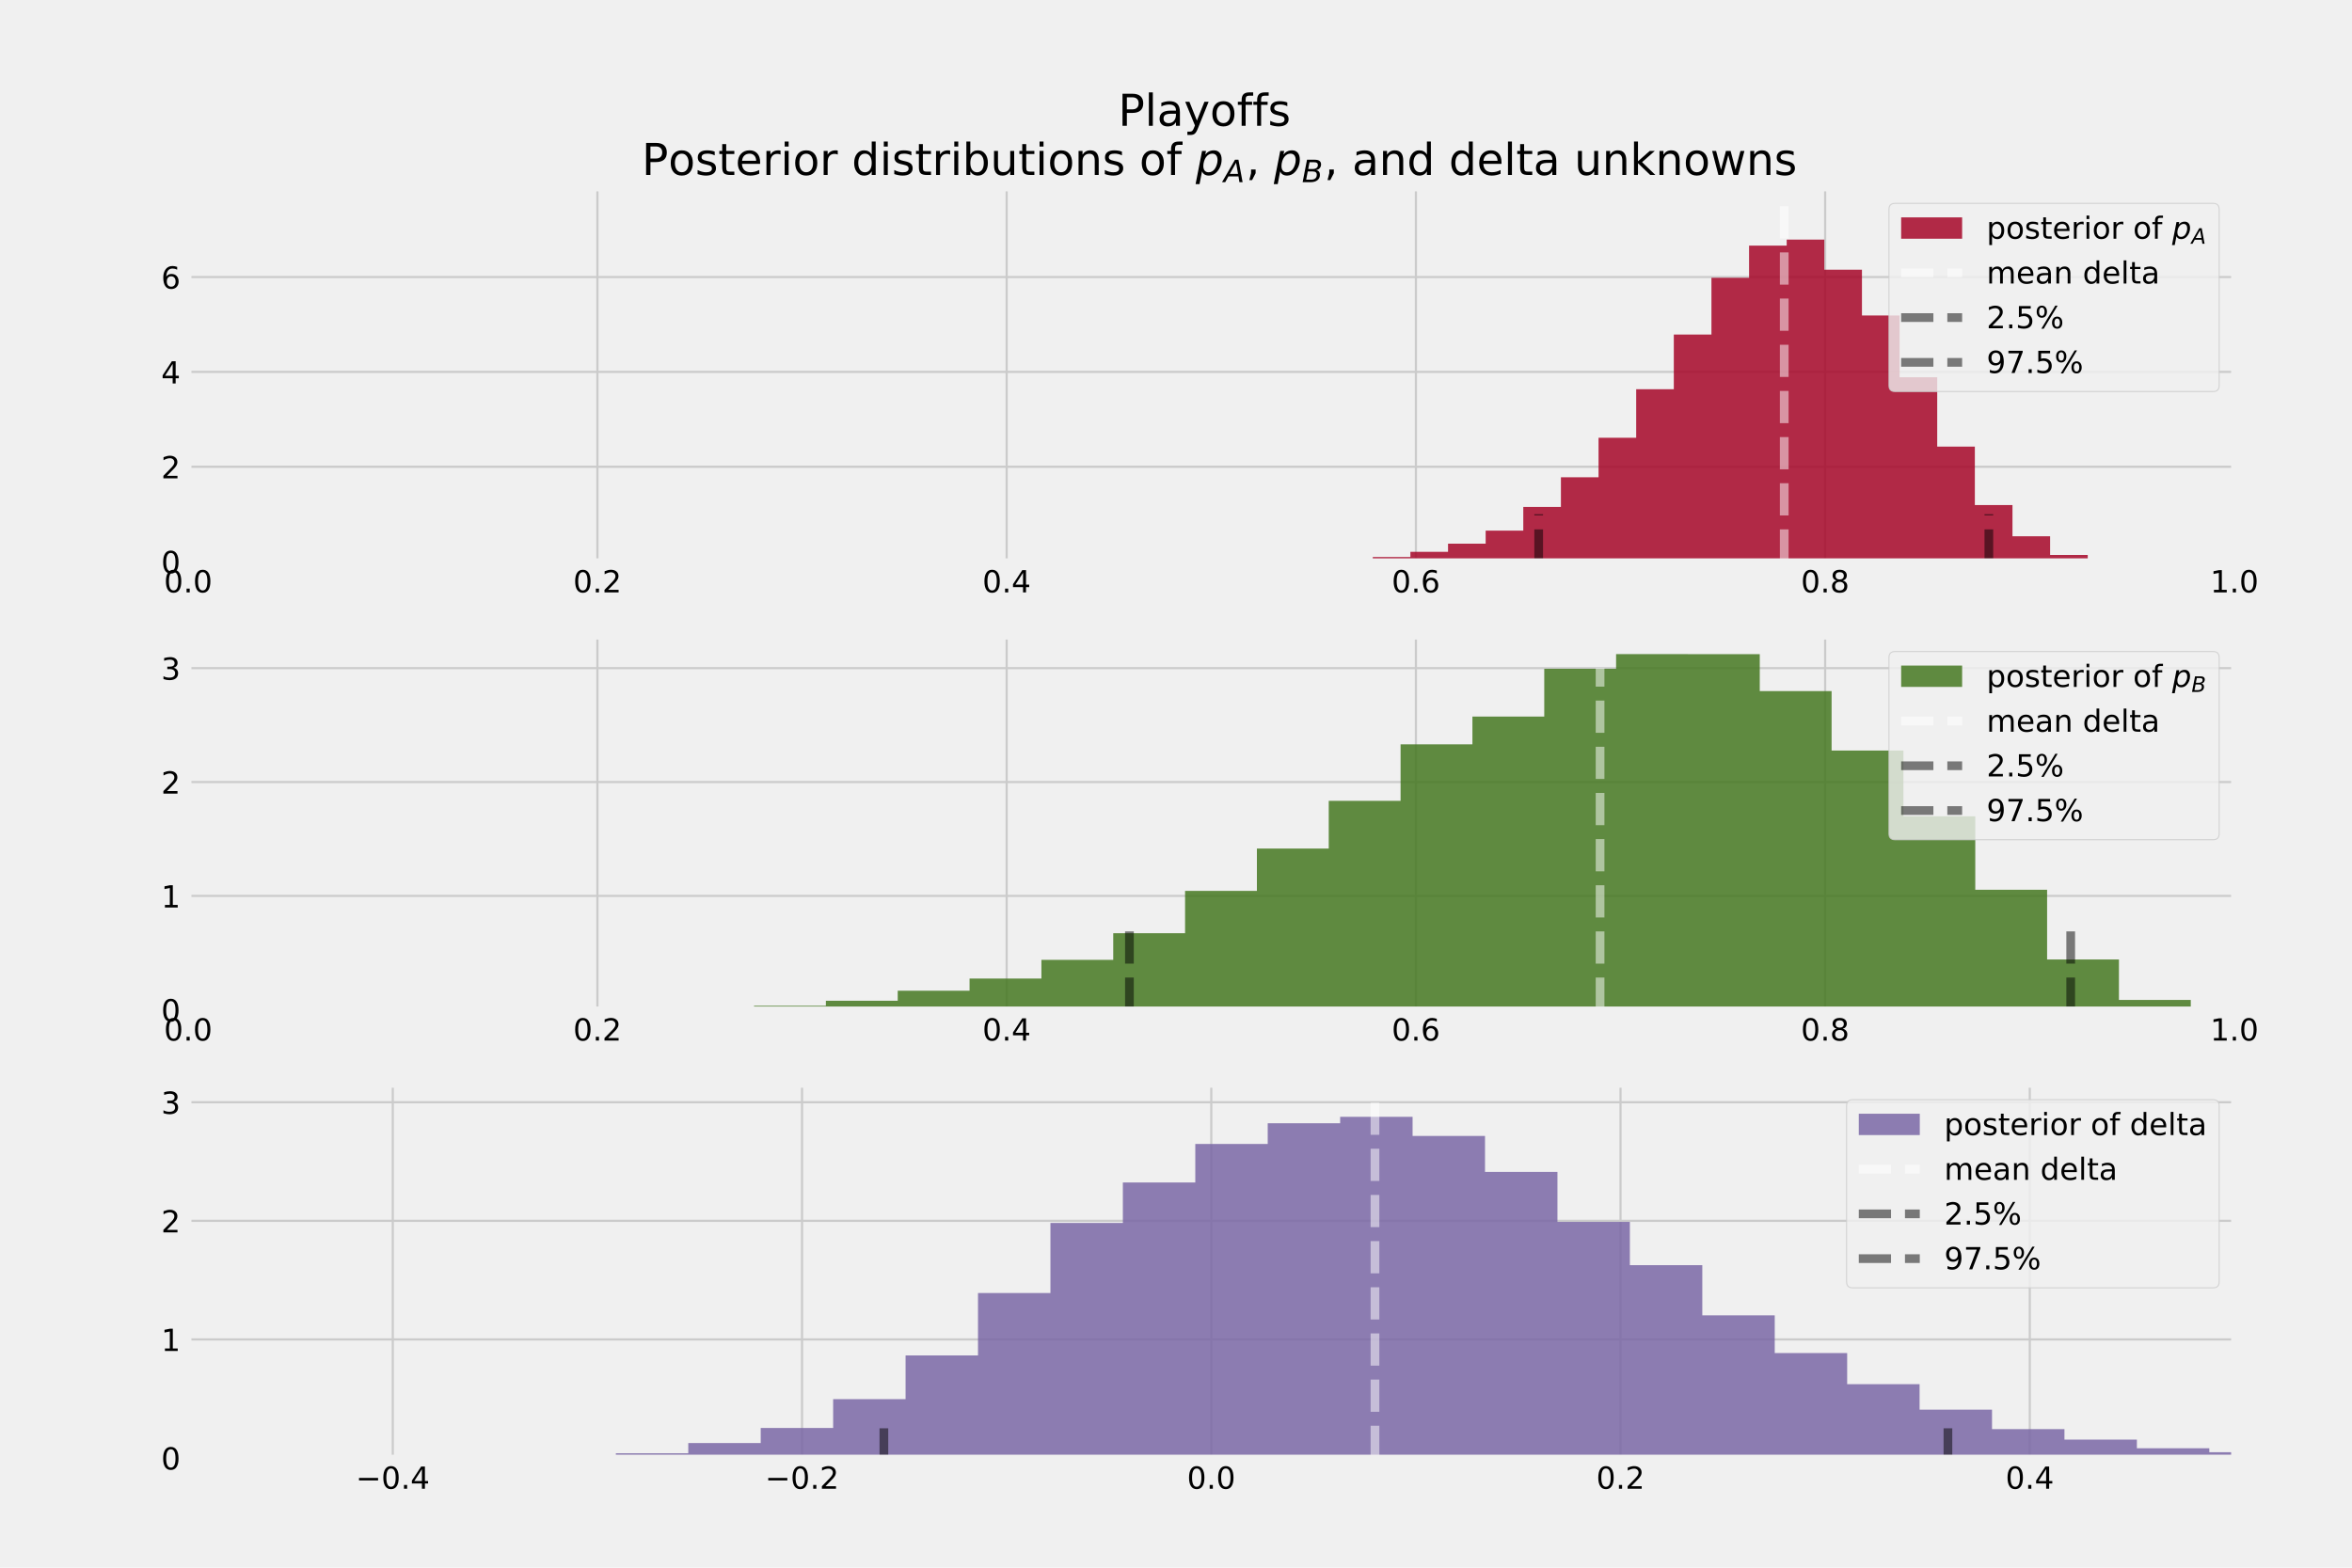 <?xml version="1.0" encoding="utf-8" standalone="no"?>
<!DOCTYPE svg PUBLIC "-//W3C//DTD SVG 1.1//EN"
  "http://www.w3.org/Graphics/SVG/1.1/DTD/svg11.dtd">
<!-- Created with matplotlib (https://matplotlib.org/) -->
<svg height="720pt" version="1.1" viewBox="0 0 1080 720" width="1080pt" xmlns="http://www.w3.org/2000/svg" xmlns:xlink="http://www.w3.org/1999/xlink">
 <defs>
  <style type="text/css">
*{stroke-linecap:butt;stroke-linejoin:round;}
  </style>
 </defs>
 <g id="figure_1">
  <g id="patch_1">
   <path d="M 0 720 
L 1080 720 
L 1080 0 
L 0 0 
z
" style="fill:#f0f0f0;"/>
  </g>
  <g id="axes_1">
   <g id="patch_2">
    <path d="M 86.4 257.929 
L 1026 257.929 
L 1026 86.4 
L 86.4 86.4 
z
" style="fill:#f0f0f0;"/>
   </g>
   <g id="matplotlib.axis_1">
    <g id="xtick_1">
     <g id="line2d_1">
      <path clip-path="url(#p591cc09399)" d="M 86.4 257.929 
L 86.4 86.4 
" style="fill:none;stroke:#cbcbcb;"/>
     </g>
     <g id="line2d_2"/>
     <g id="text_1">
      <!-- 0.0 -->
      <defs>
       <path d="M 31.781 66.406 
Q 24.172 66.406 20.328 58.906 
Q 16.5 51.422 16.5 36.375 
Q 16.5 21.391 20.328 13.891 
Q 24.172 6.391 31.781 6.391 
Q 39.453 6.391 43.281 13.891 
Q 47.125 21.391 47.125 36.375 
Q 47.125 51.422 43.281 58.906 
Q 39.453 66.406 31.781 66.406 
z
M 31.781 74.219 
Q 44.047 74.219 50.516 64.516 
Q 56.984 54.828 56.984 36.375 
Q 56.984 17.969 50.516 8.266 
Q 44.047 -1.422 31.781 -1.422 
Q 19.531 -1.422 13.062 8.266 
Q 6.594 17.969 6.594 36.375 
Q 6.594 54.828 13.062 64.516 
Q 19.531 74.219 31.781 74.219 
z
" id="DejaVuSans-48"/>
       <path d="M 10.688 12.406 
L 21 12.406 
L 21 0 
L 10.688 0 
z
" id="DejaVuSans-46"/>
      </defs>
      <g transform="translate(75.268 272.067)scale(0.14 -0.14)">
       <use xlink:href="#DejaVuSans-48"/>
       <use x="63.623" xlink:href="#DejaVuSans-46"/>
       <use x="95.41" xlink:href="#DejaVuSans-48"/>
      </g>
     </g>
    </g>
    <g id="xtick_2">
     <g id="line2d_3">
      <path clip-path="url(#p591cc09399)" d="M 274.32 257.929 
L 274.32 86.4 
" style="fill:none;stroke:#cbcbcb;"/>
     </g>
     <g id="line2d_4"/>
     <g id="text_2">
      <!-- 0.2 -->
      <defs>
       <path d="M 19.188 8.297 
L 53.609 8.297 
L 53.609 0 
L 7.328 0 
L 7.328 8.297 
Q 12.938 14.109 22.625 23.891 
Q 32.328 33.688 34.812 36.531 
Q 39.547 41.844 41.422 45.531 
Q 43.312 49.219 43.312 52.781 
Q 43.312 58.594 39.234 62.25 
Q 35.156 65.922 28.609 65.922 
Q 23.969 65.922 18.812 64.312 
Q 13.672 62.703 7.812 59.422 
L 7.812 69.391 
Q 13.766 71.781 18.938 73 
Q 24.125 74.219 28.422 74.219 
Q 39.75 74.219 46.484 68.547 
Q 53.219 62.891 53.219 53.422 
Q 53.219 48.922 51.531 44.891 
Q 49.859 40.875 45.406 35.406 
Q 44.188 33.984 37.641 27.219 
Q 31.109 20.453 19.188 8.297 
z
" id="DejaVuSans-50"/>
      </defs>
      <g transform="translate(263.188 272.067)scale(0.14 -0.14)">
       <use xlink:href="#DejaVuSans-48"/>
       <use x="63.623" xlink:href="#DejaVuSans-46"/>
       <use x="95.41" xlink:href="#DejaVuSans-50"/>
      </g>
     </g>
    </g>
    <g id="xtick_3">
     <g id="line2d_5">
      <path clip-path="url(#p591cc09399)" d="M 462.24 257.929 
L 462.24 86.4 
" style="fill:none;stroke:#cbcbcb;"/>
     </g>
     <g id="line2d_6"/>
     <g id="text_3">
      <!-- 0.4 -->
      <defs>
       <path d="M 37.797 64.312 
L 12.891 25.391 
L 37.797 25.391 
z
M 35.203 72.906 
L 47.609 72.906 
L 47.609 25.391 
L 58.016 25.391 
L 58.016 17.188 
L 47.609 17.188 
L 47.609 0 
L 37.797 0 
L 37.797 17.188 
L 4.891 17.188 
L 4.891 26.703 
z
" id="DejaVuSans-52"/>
      </defs>
      <g transform="translate(451.108 272.067)scale(0.14 -0.14)">
       <use xlink:href="#DejaVuSans-48"/>
       <use x="63.623" xlink:href="#DejaVuSans-46"/>
       <use x="95.41" xlink:href="#DejaVuSans-52"/>
      </g>
     </g>
    </g>
    <g id="xtick_4">
     <g id="line2d_7">
      <path clip-path="url(#p591cc09399)" d="M 650.16 257.929 
L 650.16 86.4 
" style="fill:none;stroke:#cbcbcb;"/>
     </g>
     <g id="line2d_8"/>
     <g id="text_4">
      <!-- 0.6 -->
      <defs>
       <path d="M 33.016 40.375 
Q 26.375 40.375 22.484 35.828 
Q 18.609 31.297 18.609 23.391 
Q 18.609 15.531 22.484 10.953 
Q 26.375 6.391 33.016 6.391 
Q 39.656 6.391 43.531 10.953 
Q 47.406 15.531 47.406 23.391 
Q 47.406 31.297 43.531 35.828 
Q 39.656 40.375 33.016 40.375 
z
M 52.594 71.297 
L 52.594 62.312 
Q 48.875 64.062 45.094 64.984 
Q 41.312 65.922 37.594 65.922 
Q 27.828 65.922 22.672 59.328 
Q 17.531 52.734 16.797 39.406 
Q 19.672 43.656 24.016 45.922 
Q 28.375 48.188 33.594 48.188 
Q 44.578 48.188 50.953 41.516 
Q 57.328 34.859 57.328 23.391 
Q 57.328 12.156 50.688 5.359 
Q 44.047 -1.422 33.016 -1.422 
Q 20.359 -1.422 13.672 8.266 
Q 6.984 17.969 6.984 36.375 
Q 6.984 53.656 15.188 63.938 
Q 23.391 74.219 37.203 74.219 
Q 40.922 74.219 44.703 73.484 
Q 48.484 72.75 52.594 71.297 
z
" id="DejaVuSans-54"/>
      </defs>
      <g transform="translate(639.028 272.067)scale(0.14 -0.14)">
       <use xlink:href="#DejaVuSans-48"/>
       <use x="63.623" xlink:href="#DejaVuSans-46"/>
       <use x="95.41" xlink:href="#DejaVuSans-54"/>
      </g>
     </g>
    </g>
    <g id="xtick_5">
     <g id="line2d_9">
      <path clip-path="url(#p591cc09399)" d="M 838.08 257.929 
L 838.08 86.4 
" style="fill:none;stroke:#cbcbcb;"/>
     </g>
     <g id="line2d_10"/>
     <g id="text_5">
      <!-- 0.8 -->
      <defs>
       <path d="M 31.781 34.625 
Q 24.75 34.625 20.719 30.859 
Q 16.703 27.094 16.703 20.516 
Q 16.703 13.922 20.719 10.156 
Q 24.75 6.391 31.781 6.391 
Q 38.812 6.391 42.859 10.172 
Q 46.922 13.969 46.922 20.516 
Q 46.922 27.094 42.891 30.859 
Q 38.875 34.625 31.781 34.625 
z
M 21.922 38.812 
Q 15.578 40.375 12.031 44.719 
Q 8.5 49.078 8.5 55.328 
Q 8.5 64.062 14.719 69.141 
Q 20.953 74.219 31.781 74.219 
Q 42.672 74.219 48.875 69.141 
Q 55.078 64.062 55.078 55.328 
Q 55.078 49.078 51.531 44.719 
Q 48 40.375 41.703 38.812 
Q 48.828 37.156 52.797 32.312 
Q 56.781 27.484 56.781 20.516 
Q 56.781 9.906 50.312 4.234 
Q 43.844 -1.422 31.781 -1.422 
Q 19.734 -1.422 13.25 4.234 
Q 6.781 9.906 6.781 20.516 
Q 6.781 27.484 10.781 32.312 
Q 14.797 37.156 21.922 38.812 
z
M 18.312 54.391 
Q 18.312 48.734 21.844 45.562 
Q 25.391 42.391 31.781 42.391 
Q 38.141 42.391 41.719 45.562 
Q 45.312 48.734 45.312 54.391 
Q 45.312 60.062 41.719 63.234 
Q 38.141 66.406 31.781 66.406 
Q 25.391 66.406 21.844 63.234 
Q 18.312 60.062 18.312 54.391 
z
" id="DejaVuSans-56"/>
      </defs>
      <g transform="translate(826.948 272.067)scale(0.14 -0.14)">
       <use xlink:href="#DejaVuSans-48"/>
       <use x="63.623" xlink:href="#DejaVuSans-46"/>
       <use x="95.41" xlink:href="#DejaVuSans-56"/>
      </g>
     </g>
    </g>
    <g id="xtick_6">
     <g id="line2d_11">
      <path clip-path="url(#p591cc09399)" d="M 1026 257.929 
L 1026 86.4 
" style="fill:none;stroke:#cbcbcb;"/>
     </g>
     <g id="line2d_12"/>
     <g id="text_6">
      <!-- 1.0 -->
      <defs>
       <path d="M 12.406 8.297 
L 28.516 8.297 
L 28.516 63.922 
L 10.984 60.406 
L 10.984 69.391 
L 28.422 72.906 
L 38.281 72.906 
L 38.281 8.297 
L 54.391 8.297 
L 54.391 0 
L 12.406 0 
z
" id="DejaVuSans-49"/>
      </defs>
      <g transform="translate(1014.868 272.067)scale(0.14 -0.14)">
       <use xlink:href="#DejaVuSans-49"/>
       <use x="63.623" xlink:href="#DejaVuSans-46"/>
       <use x="95.41" xlink:href="#DejaVuSans-48"/>
      </g>
     </g>
    </g>
   </g>
   <g id="matplotlib.axis_2">
    <g id="ytick_1">
     <g id="line2d_13">
      <path clip-path="url(#p591cc09399)" d="M 86.4 257.929 
L 1026 257.929 
" style="fill:none;stroke:#cbcbcb;"/>
     </g>
     <g id="line2d_14"/>
     <g id="text_7">
      <!-- 0 -->
      <g transform="translate(73.993 263.248)scale(0.14 -0.14)">
       <use xlink:href="#DejaVuSans-48"/>
      </g>
     </g>
    </g>
    <g id="ytick_2">
     <g id="line2d_15">
      <path clip-path="url(#p591cc09399)" d="M 86.4 214.366 
L 1026 214.366 
" style="fill:none;stroke:#cbcbcb;"/>
     </g>
     <g id="line2d_16"/>
     <g id="text_8">
      <!-- 2 -->
      <g transform="translate(73.993 219.685)scale(0.14 -0.14)">
       <use xlink:href="#DejaVuSans-50"/>
      </g>
     </g>
    </g>
    <g id="ytick_3">
     <g id="line2d_17">
      <path clip-path="url(#p591cc09399)" d="M 86.4 170.803 
L 1026 170.803 
" style="fill:none;stroke:#cbcbcb;"/>
     </g>
     <g id="line2d_18"/>
     <g id="text_9">
      <!-- 4 -->
      <g transform="translate(73.993 176.122)scale(0.14 -0.14)">
       <use xlink:href="#DejaVuSans-52"/>
      </g>
     </g>
    </g>
    <g id="ytick_4">
     <g id="line2d_19">
      <path clip-path="url(#p591cc09399)" d="M 86.4 127.24 
L 1026 127.24 
" style="fill:none;stroke:#cbcbcb;"/>
     </g>
     <g id="line2d_20"/>
     <g id="text_10">
      <!-- 6 -->
      <g transform="translate(73.993 132.559)scale(0.14 -0.14)">
       <use xlink:href="#DejaVuSans-54"/>
      </g>
     </g>
    </g>
   </g>
   <g id="patch_3">
    <path clip-path="url(#p591cc09399)" d="M 543.96 257.929 
L 543.96 257.836 
L 561.239 257.836 
L 561.239 257.929 
L 578.518 257.929 
L 578.518 257.618 
L 595.797 257.618 
L 595.797 257.649 
L 613.076 257.649 
L 613.076 256.62 
L 630.355 256.62 
L 630.355 255.841 
L 647.634 255.841 
L 647.634 253.441 
L 664.913 253.441 
L 664.913 249.701 
L 682.192 249.701 
L 682.192 243.716 
L 699.471 243.716 
L 699.471 232.807 
L 716.75 232.807 
L 716.75 219.186 
L 734.029 219.186 
L 734.029 201.045 
L 751.308 201.045 
L 751.308 178.759 
L 768.587 178.759 
L 768.587 153.637 
L 785.866 153.637 
L 785.866 127.579 
L 803.145 127.579 
L 803.145 112.805 
L 820.424 112.805 
L 820.424 110.031 
L 837.703 110.031 
L 837.703 123.87 
L 854.982 123.87 
L 854.982 144.878 
L 872.261 144.878 
L 872.261 173.273 
L 889.54 173.273 
L 889.54 205.128 
L 906.819 205.128 
L 906.819 231.965 
L 924.098 231.965 
L 924.098 246.303 
L 941.377 246.303 
L 941.377 254.875 
L 958.656 254.875 
L 958.656 257.306 
L 975.935 257.306 
L 975.935 257.929 
L 958.656 257.929 
L 958.656 257.929 
L 941.377 257.929 
L 941.377 257.929 
L 924.098 257.929 
L 924.098 257.929 
L 906.819 257.929 
L 906.819 257.929 
L 889.54 257.929 
L 889.54 257.929 
L 872.261 257.929 
L 872.261 257.929 
L 854.982 257.929 
L 854.982 257.929 
L 837.703 257.929 
L 837.703 257.929 
L 820.424 257.929 
L 820.424 257.929 
L 803.145 257.929 
L 803.145 257.929 
L 785.866 257.929 
L 785.866 257.929 
L 768.587 257.929 
L 768.587 257.929 
L 751.308 257.929 
L 751.308 257.929 
L 734.029 257.929 
L 734.029 257.929 
L 716.75 257.929 
L 716.75 257.929 
L 699.471 257.929 
L 699.471 257.929 
L 682.192 257.929 
L 682.192 257.929 
L 664.913 257.929 
L 664.913 257.929 
L 647.634 257.929 
L 647.634 257.929 
L 630.355 257.929 
L 630.355 257.929 
L 613.076 257.929 
L 613.076 257.929 
L 595.797 257.929 
L 595.797 257.929 
L 578.518 257.929 
L 578.518 257.929 
L 561.239 257.929 
L 561.239 257.929 
z
" style="fill:#a60628;opacity:0.85;"/>
   </g>
   <g id="LineCollection_1">
    <path clip-path="url(#p591cc09399)" d="M 819.288 257.929 
L 819.288 94.568 
" style="fill:none;stroke:#ffffff;stroke-dasharray:14.8,6.4;stroke-dashoffset:0;stroke-opacity:0.5;stroke-width:4;"/>
   </g>
   <g id="LineCollection_2">
    <path clip-path="url(#p591cc09399)" d="M 706.536 257.929 
L 706.536 236.148 
" style="fill:none;stroke:#000000;stroke-dasharray:14.8,6.4;stroke-dashoffset:0;stroke-opacity:0.5;stroke-width:4;"/>
   </g>
   <g id="LineCollection_3">
    <path clip-path="url(#p591cc09399)" d="M 913.248 257.929 
L 913.248 236.148 
" style="fill:none;stroke:#000000;stroke-dasharray:14.8,6.4;stroke-dashoffset:0;stroke-opacity:0.5;stroke-width:4;"/>
   </g>
   <g id="patch_4">
    <path d="M 86.4 257.929 
L 86.4 86.4 
" style="fill:none;stroke:#f0f0f0;stroke-linecap:square;stroke-linejoin:miter;stroke-width:3;"/>
   </g>
   <g id="patch_5">
    <path d="M 1026 257.929 
L 1026 86.4 
" style="fill:none;stroke:#f0f0f0;stroke-linecap:square;stroke-linejoin:miter;stroke-width:3;"/>
   </g>
   <g id="patch_6">
    <path d="M 86.4 257.929 
L 1026 257.929 
" style="fill:none;stroke:#f0f0f0;stroke-linecap:square;stroke-linejoin:miter;stroke-width:3;"/>
   </g>
   <g id="patch_7">
    <path d="M 86.4 86.4 
L 1026 86.4 
" style="fill:none;stroke:#f0f0f0;stroke-linecap:square;stroke-linejoin:miter;stroke-width:3;"/>
   </g>
   <g id="text_11">
    <!-- Playoffs  -->
    <defs>
     <path d="M 19.672 64.797 
L 19.672 37.406 
L 32.078 37.406 
Q 38.969 37.406 42.719 40.969 
Q 46.484 44.531 46.484 51.125 
Q 46.484 57.672 42.719 61.234 
Q 38.969 64.797 32.078 64.797 
z
M 9.812 72.906 
L 32.078 72.906 
Q 44.344 72.906 50.609 67.359 
Q 56.891 61.812 56.891 51.125 
Q 56.891 40.328 50.609 34.812 
Q 44.344 29.297 32.078 29.297 
L 19.672 29.297 
L 19.672 0 
L 9.812 0 
z
" id="DejaVuSans-80"/>
     <path d="M 9.422 75.984 
L 18.406 75.984 
L 18.406 0 
L 9.422 0 
z
" id="DejaVuSans-108"/>
     <path d="M 34.281 27.484 
Q 23.391 27.484 19.188 25 
Q 14.984 22.516 14.984 16.5 
Q 14.984 11.719 18.141 8.906 
Q 21.297 6.109 26.703 6.109 
Q 34.188 6.109 38.703 11.406 
Q 43.219 16.703 43.219 25.484 
L 43.219 27.484 
z
M 52.203 31.203 
L 52.203 0 
L 43.219 0 
L 43.219 8.297 
Q 40.141 3.328 35.547 0.953 
Q 30.953 -1.422 24.312 -1.422 
Q 15.922 -1.422 10.953 3.297 
Q 6 8.016 6 15.922 
Q 6 25.141 12.172 29.828 
Q 18.359 34.516 30.609 34.516 
L 43.219 34.516 
L 43.219 35.406 
Q 43.219 41.609 39.141 45 
Q 35.062 48.391 27.688 48.391 
Q 23 48.391 18.547 47.266 
Q 14.109 46.141 10.016 43.891 
L 10.016 52.203 
Q 14.938 54.109 19.578 55.047 
Q 24.219 56 28.609 56 
Q 40.484 56 46.344 49.844 
Q 52.203 43.703 52.203 31.203 
z
" id="DejaVuSans-97"/>
     <path d="M 32.172 -5.078 
Q 28.375 -14.844 24.75 -17.812 
Q 21.141 -20.797 15.094 -20.797 
L 7.906 -20.797 
L 7.906 -13.281 
L 13.188 -13.281 
Q 16.891 -13.281 18.938 -11.516 
Q 21 -9.766 23.484 -3.219 
L 25.094 0.875 
L 2.984 54.688 
L 12.5 54.688 
L 29.594 11.922 
L 46.688 54.688 
L 56.203 54.688 
z
" id="DejaVuSans-121"/>
     <path d="M 30.609 48.391 
Q 23.391 48.391 19.188 42.75 
Q 14.984 37.109 14.984 27.297 
Q 14.984 17.484 19.156 11.844 
Q 23.344 6.203 30.609 6.203 
Q 37.797 6.203 41.984 11.859 
Q 46.188 17.531 46.188 27.297 
Q 46.188 37.016 41.984 42.703 
Q 37.797 48.391 30.609 48.391 
z
M 30.609 56 
Q 42.328 56 49.016 48.375 
Q 55.719 40.766 55.719 27.297 
Q 55.719 13.875 49.016 6.219 
Q 42.328 -1.422 30.609 -1.422 
Q 18.844 -1.422 12.172 6.219 
Q 5.516 13.875 5.516 27.297 
Q 5.516 40.766 12.172 48.375 
Q 18.844 56 30.609 56 
z
" id="DejaVuSans-111"/>
     <path d="M 37.109 75.984 
L 37.109 68.5 
L 28.516 68.5 
Q 23.688 68.5 21.797 66.547 
Q 19.922 64.594 19.922 59.516 
L 19.922 54.688 
L 34.719 54.688 
L 34.719 47.703 
L 19.922 47.703 
L 19.922 0 
L 10.891 0 
L 10.891 47.703 
L 2.297 47.703 
L 2.297 54.688 
L 10.891 54.688 
L 10.891 58.5 
Q 10.891 67.625 15.141 71.797 
Q 19.391 75.984 28.609 75.984 
z
" id="DejaVuSans-102"/>
     <path d="M 44.281 53.078 
L 44.281 44.578 
Q 40.484 46.531 36.375 47.5 
Q 32.281 48.484 27.875 48.484 
Q 21.188 48.484 17.844 46.438 
Q 14.5 44.391 14.5 40.281 
Q 14.5 37.156 16.891 35.375 
Q 19.281 33.594 26.516 31.984 
L 29.594 31.297 
Q 39.156 29.25 43.188 25.516 
Q 47.219 21.781 47.219 15.094 
Q 47.219 7.469 41.188 3.016 
Q 35.156 -1.422 24.609 -1.422 
Q 20.219 -1.422 15.453 -0.562 
Q 10.688 0.297 5.422 2 
L 5.422 11.281 
Q 10.406 8.688 15.234 7.391 
Q 20.062 6.109 24.812 6.109 
Q 31.156 6.109 34.562 8.281 
Q 37.984 10.453 37.984 14.406 
Q 37.984 18.062 35.516 20.016 
Q 33.062 21.969 24.703 23.781 
L 21.578 24.516 
Q 13.234 26.266 9.516 29.906 
Q 5.812 33.547 5.812 39.891 
Q 5.812 47.609 11.281 51.797 
Q 16.75 56 26.812 56 
Q 31.781 56 36.172 55.266 
Q 40.578 54.547 44.281 53.078 
z
" id="DejaVuSans-115"/>
     <path id="DejaVuSans-32"/>
    </defs>
    <g transform="translate(513.459 57.781)scale(0.202 -0.202)">
     <use xlink:href="#DejaVuSans-80"/>
     <use x="60.303" xlink:href="#DejaVuSans-108"/>
     <use x="88.086" xlink:href="#DejaVuSans-97"/>
     <use x="149.365" xlink:href="#DejaVuSans-121"/>
     <use x="208.545" xlink:href="#DejaVuSans-111"/>
     <use x="269.727" xlink:href="#DejaVuSans-102"/>
     <use x="304.932" xlink:href="#DejaVuSans-102"/>
     <use x="340.137" xlink:href="#DejaVuSans-115"/>
     <use x="392.236" xlink:href="#DejaVuSans-32"/>
    </g>
    <!--  Posterior distributions of $p_A$, $p_B$, and delta unknowns -->
    <defs>
     <path d="M 18.312 70.219 
L 18.312 54.688 
L 36.812 54.688 
L 36.812 47.703 
L 18.312 47.703 
L 18.312 18.016 
Q 18.312 11.328 20.141 9.422 
Q 21.969 7.516 27.594 7.516 
L 36.812 7.516 
L 36.812 0 
L 27.594 0 
Q 17.188 0 13.234 3.875 
Q 9.281 7.766 9.281 18.016 
L 9.281 47.703 
L 2.688 47.703 
L 2.688 54.688 
L 9.281 54.688 
L 9.281 70.219 
z
" id="DejaVuSans-116"/>
     <path d="M 56.203 29.594 
L 56.203 25.203 
L 14.891 25.203 
Q 15.484 15.922 20.484 11.062 
Q 25.484 6.203 34.422 6.203 
Q 39.594 6.203 44.453 7.469 
Q 49.312 8.734 54.109 11.281 
L 54.109 2.781 
Q 49.266 0.734 44.188 -0.344 
Q 39.109 -1.422 33.891 -1.422 
Q 20.797 -1.422 13.156 6.188 
Q 5.516 13.812 5.516 26.812 
Q 5.516 40.234 12.766 48.109 
Q 20.016 56 32.328 56 
Q 43.359 56 49.781 48.891 
Q 56.203 41.797 56.203 29.594 
z
M 47.219 32.234 
Q 47.125 39.594 43.094 43.984 
Q 39.062 48.391 32.422 48.391 
Q 24.906 48.391 20.391 44.141 
Q 15.875 39.891 15.188 32.172 
z
" id="DejaVuSans-101"/>
     <path d="M 41.109 46.297 
Q 39.594 47.172 37.812 47.578 
Q 36.031 48 33.891 48 
Q 26.266 48 22.188 43.047 
Q 18.109 38.094 18.109 28.812 
L 18.109 0 
L 9.078 0 
L 9.078 54.688 
L 18.109 54.688 
L 18.109 46.188 
Q 20.953 51.172 25.484 53.578 
Q 30.031 56 36.531 56 
Q 37.453 56 38.578 55.875 
Q 39.703 55.766 41.062 55.516 
z
" id="DejaVuSans-114"/>
     <path d="M 9.422 54.688 
L 18.406 54.688 
L 18.406 0 
L 9.422 0 
z
M 9.422 75.984 
L 18.406 75.984 
L 18.406 64.594 
L 9.422 64.594 
z
" id="DejaVuSans-105"/>
     <path d="M 45.406 46.391 
L 45.406 75.984 
L 54.391 75.984 
L 54.391 0 
L 45.406 0 
L 45.406 8.203 
Q 42.578 3.328 38.25 0.953 
Q 33.938 -1.422 27.875 -1.422 
Q 17.969 -1.422 11.734 6.484 
Q 5.516 14.406 5.516 27.297 
Q 5.516 40.188 11.734 48.094 
Q 17.969 56 27.875 56 
Q 33.938 56 38.25 53.625 
Q 42.578 51.266 45.406 46.391 
z
M 14.797 27.297 
Q 14.797 17.391 18.875 11.75 
Q 22.953 6.109 30.078 6.109 
Q 37.203 6.109 41.297 11.75 
Q 45.406 17.391 45.406 27.297 
Q 45.406 37.203 41.297 42.844 
Q 37.203 48.484 30.078 48.484 
Q 22.953 48.484 18.875 42.844 
Q 14.797 37.203 14.797 27.297 
z
" id="DejaVuSans-100"/>
     <path d="M 48.688 27.297 
Q 48.688 37.203 44.609 42.844 
Q 40.531 48.484 33.406 48.484 
Q 26.266 48.484 22.188 42.844 
Q 18.109 37.203 18.109 27.297 
Q 18.109 17.391 22.188 11.75 
Q 26.266 6.109 33.406 6.109 
Q 40.531 6.109 44.609 11.75 
Q 48.688 17.391 48.688 27.297 
z
M 18.109 46.391 
Q 20.953 51.266 25.266 53.625 
Q 29.594 56 35.594 56 
Q 45.562 56 51.781 48.094 
Q 58.016 40.188 58.016 27.297 
Q 58.016 14.406 51.781 6.484 
Q 45.562 -1.422 35.594 -1.422 
Q 29.594 -1.422 25.266 0.953 
Q 20.953 3.328 18.109 8.203 
L 18.109 0 
L 9.078 0 
L 9.078 75.984 
L 18.109 75.984 
z
" id="DejaVuSans-98"/>
     <path d="M 8.5 21.578 
L 8.5 54.688 
L 17.484 54.688 
L 17.484 21.922 
Q 17.484 14.156 20.5 10.266 
Q 23.531 6.391 29.594 6.391 
Q 36.859 6.391 41.078 11.031 
Q 45.312 15.672 45.312 23.688 
L 45.312 54.688 
L 54.297 54.688 
L 54.297 0 
L 45.312 0 
L 45.312 8.406 
Q 42.047 3.422 37.719 1 
Q 33.406 -1.422 27.688 -1.422 
Q 18.266 -1.422 13.375 4.438 
Q 8.5 10.297 8.5 21.578 
z
M 31.109 56 
z
" id="DejaVuSans-117"/>
     <path d="M 54.891 33.016 
L 54.891 0 
L 45.906 0 
L 45.906 32.719 
Q 45.906 40.484 42.875 44.328 
Q 39.844 48.188 33.797 48.188 
Q 26.516 48.188 22.312 43.547 
Q 18.109 38.922 18.109 30.906 
L 18.109 0 
L 9.078 0 
L 9.078 54.688 
L 18.109 54.688 
L 18.109 46.188 
Q 21.344 51.125 25.703 53.562 
Q 30.078 56 35.797 56 
Q 45.219 56 50.047 50.172 
Q 54.891 44.344 54.891 33.016 
z
" id="DejaVuSans-110"/>
     <path d="M 49.609 33.688 
Q 49.609 40.875 46.484 44.672 
Q 43.359 48.484 37.5 48.484 
Q 33.5 48.484 29.859 46.438 
Q 26.219 44.391 23.391 40.484 
Q 20.609 36.625 18.938 31.156 
Q 17.281 25.688 17.281 20.312 
Q 17.281 13.484 20.406 9.797 
Q 23.531 6.109 29.297 6.109 
Q 33.547 6.109 37.188 8.109 
Q 40.828 10.109 43.406 13.922 
Q 46.188 17.922 47.891 23.344 
Q 49.609 28.766 49.609 33.688 
z
M 21.781 46.391 
Q 25.391 51.125 30.297 53.562 
Q 35.203 56 41.219 56 
Q 49.609 56 54.25 50.5 
Q 58.891 45.016 58.891 35.109 
Q 58.891 27 56 19.656 
Q 53.125 12.312 47.703 6.5 
Q 44.094 2.641 39.547 0.609 
Q 35.016 -1.422 29.984 -1.422 
Q 24.172 -1.422 20.219 1 
Q 16.266 3.422 14.312 8.203 
L 8.688 -20.797 
L -0.297 -20.797 
L 14.406 54.688 
L 23.391 54.688 
z
" id="DejaVuSans-Oblique-112"/>
     <path d="M 36.812 72.906 
L 48 72.906 
L 61.531 0 
L 51.219 0 
L 48.188 18.703 
L 15.375 18.703 
L 5.078 0 
L -5.328 0 
z
M 40.375 63.188 
L 19.922 26.906 
L 46.688 26.906 
z
" id="DejaVuSans-Oblique-65"/>
     <path d="M 11.719 12.406 
L 22.016 12.406 
L 22.016 4 
L 14.016 -11.625 
L 7.719 -11.625 
L 11.719 4 
z
" id="DejaVuSans-44"/>
     <path d="M 16.891 72.906 
L 42.094 72.906 
Q 52.344 72.906 57.422 69.094 
Q 62.5 65.281 62.5 57.625 
Q 62.5 50.594 58.125 45.484 
Q 53.766 40.375 46.688 39.312 
Q 52.734 37.938 55.766 34.078 
Q 58.797 30.219 58.797 23.781 
Q 58.797 12.797 50.656 6.391 
Q 42.531 0 28.422 0 
L 2.688 0 
z
M 19.281 34.812 
L 14.109 8.109 
L 29.984 8.109 
Q 38.922 8.109 43.75 12.203 
Q 48.578 16.312 48.578 23.781 
Q 48.578 29.547 45.375 32.172 
Q 42.188 34.812 35.109 34.812 
z
M 25.094 64.797 
L 20.797 42.828 
L 35.5 42.828 
Q 43.359 42.828 47.781 46.234 
Q 52.203 49.656 52.203 55.719 
Q 52.203 60.453 49.219 62.625 
Q 46.234 64.797 39.703 64.797 
z
" id="DejaVuSans-Oblique-66"/>
     <path d="M 9.078 75.984 
L 18.109 75.984 
L 18.109 31.109 
L 44.922 54.688 
L 56.391 54.688 
L 27.391 29.109 
L 57.625 0 
L 45.906 0 
L 18.109 26.703 
L 18.109 0 
L 9.078 0 
z
" id="DejaVuSans-107"/>
     <path d="M 4.203 54.688 
L 13.188 54.688 
L 24.422 12.016 
L 35.594 54.688 
L 46.188 54.688 
L 57.422 12.016 
L 68.609 54.688 
L 77.594 54.688 
L 63.281 0 
L 52.688 0 
L 40.922 44.828 
L 29.109 0 
L 18.5 0 
z
" id="DejaVuSans-119"/>
    </defs>
    <g transform="translate(288.274 80.36)scale(0.202 -0.202)">
     <use transform="translate(0 0.016)" xlink:href="#DejaVuSans-32"/>
     <use transform="translate(31.787 0.016)" xlink:href="#DejaVuSans-80"/>
     <use transform="translate(92.09 0.016)" xlink:href="#DejaVuSans-111"/>
     <use transform="translate(153.271 0.016)" xlink:href="#DejaVuSans-115"/>
     <use transform="translate(205.371 0.016)" xlink:href="#DejaVuSans-116"/>
     <use transform="translate(244.58 0.016)" xlink:href="#DejaVuSans-101"/>
     <use transform="translate(306.104 0.016)" xlink:href="#DejaVuSans-114"/>
     <use transform="translate(347.217 0.016)" xlink:href="#DejaVuSans-105"/>
     <use transform="translate(375 0.016)" xlink:href="#DejaVuSans-111"/>
     <use transform="translate(436.182 0.016)" xlink:href="#DejaVuSans-114"/>
     <use transform="translate(477.295 0.016)" xlink:href="#DejaVuSans-32"/>
     <use transform="translate(509.082 0.016)" xlink:href="#DejaVuSans-100"/>
     <use transform="translate(572.559 0.016)" xlink:href="#DejaVuSans-105"/>
     <use transform="translate(600.342 0.016)" xlink:href="#DejaVuSans-115"/>
     <use transform="translate(652.441 0.016)" xlink:href="#DejaVuSans-116"/>
     <use transform="translate(691.65 0.016)" xlink:href="#DejaVuSans-114"/>
     <use transform="translate(732.764 0.016)" xlink:href="#DejaVuSans-105"/>
     <use transform="translate(760.547 0.016)" xlink:href="#DejaVuSans-98"/>
     <use transform="translate(824.023 0.016)" xlink:href="#DejaVuSans-117"/>
     <use transform="translate(887.402 0.016)" xlink:href="#DejaVuSans-116"/>
     <use transform="translate(926.611 0.016)" xlink:href="#DejaVuSans-105"/>
     <use transform="translate(954.395 0.016)" xlink:href="#DejaVuSans-111"/>
     <use transform="translate(1015.576 0.016)" xlink:href="#DejaVuSans-110"/>
     <use transform="translate(1078.955 0.016)" xlink:href="#DejaVuSans-115"/>
     <use transform="translate(1131.055 0.016)" xlink:href="#DejaVuSans-32"/>
     <use transform="translate(1162.842 0.016)" xlink:href="#DejaVuSans-111"/>
     <use transform="translate(1224.023 0.016)" xlink:href="#DejaVuSans-102"/>
     <use transform="translate(1259.229 0.016)" xlink:href="#DejaVuSans-32"/>
     <use transform="translate(1291.016 0.016)" xlink:href="#DejaVuSans-Oblique-112"/>
     <use transform="translate(1354.492 -16.391)scale(0.7)" xlink:href="#DejaVuSans-Oblique-65"/>
     <use transform="translate(1405.112 0.016)" xlink:href="#DejaVuSans-44"/>
     <use transform="translate(1436.899 0.016)" xlink:href="#DejaVuSans-32"/>
     <use transform="translate(1468.687 0.016)" xlink:href="#DejaVuSans-Oblique-112"/>
     <use transform="translate(1532.163 -16.391)scale(0.7)" xlink:href="#DejaVuSans-Oblique-66"/>
     <use transform="translate(1582.92 0.016)" xlink:href="#DejaVuSans-44"/>
     <use transform="translate(1614.707 0.016)" xlink:href="#DejaVuSans-32"/>
     <use transform="translate(1646.494 0.016)" xlink:href="#DejaVuSans-97"/>
     <use transform="translate(1707.773 0.016)" xlink:href="#DejaVuSans-110"/>
     <use transform="translate(1771.152 0.016)" xlink:href="#DejaVuSans-100"/>
     <use transform="translate(1834.629 0.016)" xlink:href="#DejaVuSans-32"/>
     <use transform="translate(1866.416 0.016)" xlink:href="#DejaVuSans-100"/>
     <use transform="translate(1929.893 0.016)" xlink:href="#DejaVuSans-101"/>
     <use transform="translate(1991.416 0.016)" xlink:href="#DejaVuSans-108"/>
     <use transform="translate(2019.199 0.016)" xlink:href="#DejaVuSans-116"/>
     <use transform="translate(2058.408 0.016)" xlink:href="#DejaVuSans-97"/>
     <use transform="translate(2119.688 0.016)" xlink:href="#DejaVuSans-32"/>
     <use transform="translate(2151.475 0.016)" xlink:href="#DejaVuSans-117"/>
     <use transform="translate(2214.854 0.016)" xlink:href="#DejaVuSans-110"/>
     <use transform="translate(2278.232 0.016)" xlink:href="#DejaVuSans-107"/>
     <use transform="translate(2336.143 0.016)" xlink:href="#DejaVuSans-110"/>
     <use transform="translate(2399.521 0.016)" xlink:href="#DejaVuSans-111"/>
     <use transform="translate(2460.703 0.016)" xlink:href="#DejaVuSans-119"/>
     <use transform="translate(2542.49 0.016)" xlink:href="#DejaVuSans-110"/>
     <use transform="translate(2605.869 0.016)" xlink:href="#DejaVuSans-115"/>
    </g>
   </g>
   <g id="legend_1">
    <g id="patch_8">
     <path d="M 870.18 179.828 
L 1016.2 179.828 
Q 1019 179.828 1019 177.028 
L 1019 96.2 
Q 1019 93.4 1016.2 93.4 
L 870.18 93.4 
Q 867.38 93.4 867.38 96.2 
L 867.38 177.028 
Q 867.38 179.828 870.18 179.828 
z
" style="fill:#f0f0f0;opacity:0.8;stroke:#cccccc;stroke-linejoin:miter;stroke-width:0.5;"/>
    </g>
    <g id="patch_9">
     <path d="M 872.98 109.64 
L 900.98 109.64 
L 900.98 99.84 
L 872.98 99.84 
z
" style="fill:#a60628;opacity:0.85;"/>
    </g>
    <g id="text_12">
     <!-- posterior of $p_A$ -->
     <defs>
      <path d="M 18.109 8.203 
L 18.109 -20.797 
L 9.078 -20.797 
L 9.078 54.688 
L 18.109 54.688 
L 18.109 46.391 
Q 20.953 51.266 25.266 53.625 
Q 29.594 56 35.594 56 
Q 45.562 56 51.781 48.094 
Q 58.016 40.188 58.016 27.297 
Q 58.016 14.406 51.781 6.484 
Q 45.562 -1.422 35.594 -1.422 
Q 29.594 -1.422 25.266 0.953 
Q 20.953 3.328 18.109 8.203 
z
M 48.688 27.297 
Q 48.688 37.203 44.609 42.844 
Q 40.531 48.484 33.406 48.484 
Q 26.266 48.484 22.188 42.844 
Q 18.109 37.203 18.109 27.297 
Q 18.109 17.391 22.188 11.75 
Q 26.266 6.109 33.406 6.109 
Q 40.531 6.109 44.609 11.75 
Q 48.688 17.391 48.688 27.297 
z
" id="DejaVuSans-112"/>
     </defs>
     <g transform="translate(912.18 109.64)scale(0.14 -0.14)">
      <use transform="translate(0 0.016)" xlink:href="#DejaVuSans-112"/>
      <use transform="translate(63.477 0.016)" xlink:href="#DejaVuSans-111"/>
      <use transform="translate(124.658 0.016)" xlink:href="#DejaVuSans-115"/>
      <use transform="translate(176.758 0.016)" xlink:href="#DejaVuSans-116"/>
      <use transform="translate(215.967 0.016)" xlink:href="#DejaVuSans-101"/>
      <use transform="translate(277.49 0.016)" xlink:href="#DejaVuSans-114"/>
      <use transform="translate(318.604 0.016)" xlink:href="#DejaVuSans-105"/>
      <use transform="translate(346.387 0.016)" xlink:href="#DejaVuSans-111"/>
      <use transform="translate(407.568 0.016)" xlink:href="#DejaVuSans-114"/>
      <use transform="translate(448.682 0.016)" xlink:href="#DejaVuSans-32"/>
      <use transform="translate(480.469 0.016)" xlink:href="#DejaVuSans-111"/>
      <use transform="translate(541.65 0.016)" xlink:href="#DejaVuSans-102"/>
      <use transform="translate(576.855 0.016)" xlink:href="#DejaVuSans-32"/>
      <use transform="translate(608.643 0.016)" xlink:href="#DejaVuSans-Oblique-112"/>
      <use transform="translate(672.119 -16.391)scale(0.7)" xlink:href="#DejaVuSans-Oblique-65"/>
     </g>
    </g>
    <g id="line2d_21">
     <path d="M 872.98 125.318 
L 900.98 125.318 
" style="fill:none;stroke:#ffffff;stroke-dasharray:14.8,6.4;stroke-dashoffset:0;stroke-opacity:0.5;stroke-width:4;"/>
    </g>
    <g id="text_13">
     <!-- mean delta -->
     <defs>
      <path d="M 52 44.188 
Q 55.375 50.25 60.062 53.125 
Q 64.75 56 71.094 56 
Q 79.641 56 84.281 50.016 
Q 88.922 44.047 88.922 33.016 
L 88.922 0 
L 79.891 0 
L 79.891 32.719 
Q 79.891 40.578 77.094 44.375 
Q 74.312 48.188 68.609 48.188 
Q 61.625 48.188 57.562 43.547 
Q 53.516 38.922 53.516 30.906 
L 53.516 0 
L 44.484 0 
L 44.484 32.719 
Q 44.484 40.625 41.703 44.406 
Q 38.922 48.188 33.109 48.188 
Q 26.219 48.188 22.156 43.531 
Q 18.109 38.875 18.109 30.906 
L 18.109 0 
L 9.078 0 
L 9.078 54.688 
L 18.109 54.688 
L 18.109 46.188 
Q 21.188 51.219 25.484 53.609 
Q 29.781 56 35.688 56 
Q 41.656 56 45.828 52.969 
Q 50 49.953 52 44.188 
z
" id="DejaVuSans-109"/>
     </defs>
     <g transform="translate(912.18 130.218)scale(0.14 -0.14)">
      <use xlink:href="#DejaVuSans-109"/>
      <use x="97.412" xlink:href="#DejaVuSans-101"/>
      <use x="158.936" xlink:href="#DejaVuSans-97"/>
      <use x="220.215" xlink:href="#DejaVuSans-110"/>
      <use x="283.594" xlink:href="#DejaVuSans-32"/>
      <use x="315.381" xlink:href="#DejaVuSans-100"/>
      <use x="378.857" xlink:href="#DejaVuSans-101"/>
      <use x="440.381" xlink:href="#DejaVuSans-108"/>
      <use x="468.164" xlink:href="#DejaVuSans-116"/>
      <use x="507.373" xlink:href="#DejaVuSans-97"/>
     </g>
    </g>
    <g id="line2d_22">
     <path d="M 872.98 145.867 
L 900.98 145.867 
" style="fill:none;stroke:#000000;stroke-dasharray:14.8,6.4;stroke-dashoffset:0;stroke-opacity:0.5;stroke-width:4;"/>
    </g>
    <g id="text_14">
     <!-- 2.5% -->
     <defs>
      <path d="M 10.797 72.906 
L 49.516 72.906 
L 49.516 64.594 
L 19.828 64.594 
L 19.828 46.734 
Q 21.969 47.469 24.109 47.828 
Q 26.266 48.188 28.422 48.188 
Q 40.625 48.188 47.75 41.5 
Q 54.891 34.812 54.891 23.391 
Q 54.891 11.625 47.562 5.094 
Q 40.234 -1.422 26.906 -1.422 
Q 22.312 -1.422 17.547 -0.641 
Q 12.797 0.141 7.719 1.703 
L 7.719 11.625 
Q 12.109 9.234 16.797 8.062 
Q 21.484 6.891 26.703 6.891 
Q 35.156 6.891 40.078 11.328 
Q 45.016 15.766 45.016 23.391 
Q 45.016 31 40.078 35.438 
Q 35.156 39.891 26.703 39.891 
Q 22.75 39.891 18.812 39.016 
Q 14.891 38.141 10.797 36.281 
z
" id="DejaVuSans-53"/>
      <path d="M 72.703 32.078 
Q 68.453 32.078 66.031 28.469 
Q 63.625 24.859 63.625 18.406 
Q 63.625 12.062 66.031 8.422 
Q 68.453 4.781 72.703 4.781 
Q 76.859 4.781 79.266 8.422 
Q 81.688 12.062 81.688 18.406 
Q 81.688 24.812 79.266 28.438 
Q 76.859 32.078 72.703 32.078 
z
M 72.703 38.281 
Q 80.422 38.281 84.953 32.906 
Q 89.5 27.547 89.5 18.406 
Q 89.5 9.281 84.938 3.922 
Q 80.375 -1.422 72.703 -1.422 
Q 64.891 -1.422 60.344 3.922 
Q 55.812 9.281 55.812 18.406 
Q 55.812 27.594 60.375 32.938 
Q 64.938 38.281 72.703 38.281 
z
M 22.312 68.016 
Q 18.109 68.016 15.688 64.375 
Q 13.281 60.75 13.281 54.391 
Q 13.281 47.953 15.672 44.328 
Q 18.062 40.719 22.312 40.719 
Q 26.562 40.719 28.969 44.328 
Q 31.391 47.953 31.391 54.391 
Q 31.391 60.688 28.953 64.344 
Q 26.516 68.016 22.312 68.016 
z
M 66.406 74.219 
L 74.219 74.219 
L 28.609 -1.422 
L 20.797 -1.422 
z
M 22.312 74.219 
Q 30.031 74.219 34.609 68.875 
Q 39.203 63.531 39.203 54.391 
Q 39.203 45.172 34.641 39.844 
Q 30.078 34.516 22.312 34.516 
Q 14.547 34.516 10.031 39.859 
Q 5.516 45.219 5.516 54.391 
Q 5.516 63.484 10.047 68.844 
Q 14.594 74.219 22.312 74.219 
z
" id="DejaVuSans-37"/>
     </defs>
     <g transform="translate(912.18 150.767)scale(0.14 -0.14)">
      <use xlink:href="#DejaVuSans-50"/>
      <use x="63.623" xlink:href="#DejaVuSans-46"/>
      <use x="95.41" xlink:href="#DejaVuSans-53"/>
      <use x="159.033" xlink:href="#DejaVuSans-37"/>
     </g>
    </g>
    <g id="line2d_23">
     <path d="M 872.98 166.417 
L 900.98 166.417 
" style="fill:none;stroke:#000000;stroke-dasharray:14.8,6.4;stroke-dashoffset:0;stroke-opacity:0.5;stroke-width:4;"/>
    </g>
    <g id="text_15">
     <!-- 97.5% -->
     <defs>
      <path d="M 10.984 1.516 
L 10.984 10.5 
Q 14.703 8.734 18.5 7.812 
Q 22.312 6.891 25.984 6.891 
Q 35.75 6.891 40.891 13.453 
Q 46.047 20.016 46.781 33.406 
Q 43.953 29.203 39.594 26.953 
Q 35.25 24.703 29.984 24.703 
Q 19.047 24.703 12.672 31.312 
Q 6.297 37.938 6.297 49.422 
Q 6.297 60.641 12.938 67.422 
Q 19.578 74.219 30.609 74.219 
Q 43.266 74.219 49.922 64.516 
Q 56.594 54.828 56.594 36.375 
Q 56.594 19.141 48.406 8.859 
Q 40.234 -1.422 26.422 -1.422 
Q 22.703 -1.422 18.891 -0.688 
Q 15.094 0.047 10.984 1.516 
z
M 30.609 32.422 
Q 37.25 32.422 41.125 36.953 
Q 45.016 41.5 45.016 49.422 
Q 45.016 57.281 41.125 61.844 
Q 37.25 66.406 30.609 66.406 
Q 23.969 66.406 20.094 61.844 
Q 16.219 57.281 16.219 49.422 
Q 16.219 41.5 20.094 36.953 
Q 23.969 32.422 30.609 32.422 
z
" id="DejaVuSans-57"/>
      <path d="M 8.203 72.906 
L 55.078 72.906 
L 55.078 68.703 
L 28.609 0 
L 18.312 0 
L 43.219 64.594 
L 8.203 64.594 
z
" id="DejaVuSans-55"/>
     </defs>
     <g transform="translate(912.18 171.317)scale(0.14 -0.14)">
      <use xlink:href="#DejaVuSans-57"/>
      <use x="63.623" xlink:href="#DejaVuSans-55"/>
      <use x="127.246" xlink:href="#DejaVuSans-46"/>
      <use x="159.033" xlink:href="#DejaVuSans-53"/>
      <use x="222.656" xlink:href="#DejaVuSans-37"/>
     </g>
    </g>
   </g>
  </g>
  <g id="axes_2">
   <g id="patch_10">
    <path d="M 86.4 463.765 
L 1026 463.765 
L 1026 292.235 
L 86.4 292.235 
z
" style="fill:#f0f0f0;"/>
   </g>
   <g id="matplotlib.axis_3">
    <g id="xtick_7">
     <g id="line2d_24">
      <path clip-path="url(#pa72f62cb3e)" d="M 86.4 463.765 
L 86.4 292.235 
" style="fill:none;stroke:#cbcbcb;"/>
     </g>
     <g id="line2d_25"/>
     <g id="text_16">
      <!-- 0.0 -->
      <g transform="translate(75.268 477.903)scale(0.14 -0.14)">
       <use xlink:href="#DejaVuSans-48"/>
       <use x="63.623" xlink:href="#DejaVuSans-46"/>
       <use x="95.41" xlink:href="#DejaVuSans-48"/>
      </g>
     </g>
    </g>
    <g id="xtick_8">
     <g id="line2d_26">
      <path clip-path="url(#pa72f62cb3e)" d="M 274.32 463.765 
L 274.32 292.235 
" style="fill:none;stroke:#cbcbcb;"/>
     </g>
     <g id="line2d_27"/>
     <g id="text_17">
      <!-- 0.2 -->
      <g transform="translate(263.188 477.903)scale(0.14 -0.14)">
       <use xlink:href="#DejaVuSans-48"/>
       <use x="63.623" xlink:href="#DejaVuSans-46"/>
       <use x="95.41" xlink:href="#DejaVuSans-50"/>
      </g>
     </g>
    </g>
    <g id="xtick_9">
     <g id="line2d_28">
      <path clip-path="url(#pa72f62cb3e)" d="M 462.24 463.765 
L 462.24 292.235 
" style="fill:none;stroke:#cbcbcb;"/>
     </g>
     <g id="line2d_29"/>
     <g id="text_18">
      <!-- 0.4 -->
      <g transform="translate(451.108 477.903)scale(0.14 -0.14)">
       <use xlink:href="#DejaVuSans-48"/>
       <use x="63.623" xlink:href="#DejaVuSans-46"/>
       <use x="95.41" xlink:href="#DejaVuSans-52"/>
      </g>
     </g>
    </g>
    <g id="xtick_10">
     <g id="line2d_30">
      <path clip-path="url(#pa72f62cb3e)" d="M 650.16 463.765 
L 650.16 292.235 
" style="fill:none;stroke:#cbcbcb;"/>
     </g>
     <g id="line2d_31"/>
     <g id="text_19">
      <!-- 0.6 -->
      <g transform="translate(639.028 477.903)scale(0.14 -0.14)">
       <use xlink:href="#DejaVuSans-48"/>
       <use x="63.623" xlink:href="#DejaVuSans-46"/>
       <use x="95.41" xlink:href="#DejaVuSans-54"/>
      </g>
     </g>
    </g>
    <g id="xtick_11">
     <g id="line2d_32">
      <path clip-path="url(#pa72f62cb3e)" d="M 838.08 463.765 
L 838.08 292.235 
" style="fill:none;stroke:#cbcbcb;"/>
     </g>
     <g id="line2d_33"/>
     <g id="text_20">
      <!-- 0.8 -->
      <g transform="translate(826.948 477.903)scale(0.14 -0.14)">
       <use xlink:href="#DejaVuSans-48"/>
       <use x="63.623" xlink:href="#DejaVuSans-46"/>
       <use x="95.41" xlink:href="#DejaVuSans-56"/>
      </g>
     </g>
    </g>
    <g id="xtick_12">
     <g id="line2d_34">
      <path clip-path="url(#pa72f62cb3e)" d="M 1026 463.765 
L 1026 292.235 
" style="fill:none;stroke:#cbcbcb;"/>
     </g>
     <g id="line2d_35"/>
     <g id="text_21">
      <!-- 1.0 -->
      <g transform="translate(1014.868 477.903)scale(0.14 -0.14)">
       <use xlink:href="#DejaVuSans-49"/>
       <use x="63.623" xlink:href="#DejaVuSans-46"/>
       <use x="95.41" xlink:href="#DejaVuSans-48"/>
      </g>
     </g>
    </g>
   </g>
   <g id="matplotlib.axis_4">
    <g id="ytick_5">
     <g id="line2d_36">
      <path clip-path="url(#pa72f62cb3e)" d="M 86.4 463.765 
L 1026 463.765 
" style="fill:none;stroke:#cbcbcb;"/>
     </g>
     <g id="line2d_37"/>
     <g id="text_22">
      <!-- 0 -->
      <g transform="translate(73.993 469.084)scale(0.14 -0.14)">
       <use xlink:href="#DejaVuSans-48"/>
      </g>
     </g>
    </g>
    <g id="ytick_6">
     <g id="line2d_38">
      <path clip-path="url(#pa72f62cb3e)" d="M 86.4 411.465 
L 1026 411.465 
" style="fill:none;stroke:#cbcbcb;"/>
     </g>
     <g id="line2d_39"/>
     <g id="text_23">
      <!-- 1 -->
      <g transform="translate(73.993 416.784)scale(0.14 -0.14)">
       <use xlink:href="#DejaVuSans-49"/>
      </g>
     </g>
    </g>
    <g id="ytick_7">
     <g id="line2d_40">
      <path clip-path="url(#pa72f62cb3e)" d="M 86.4 359.166 
L 1026 359.166 
" style="fill:none;stroke:#cbcbcb;"/>
     </g>
     <g id="line2d_41"/>
     <g id="text_24">
      <!-- 2 -->
      <g transform="translate(73.993 364.485)scale(0.14 -0.14)">
       <use xlink:href="#DejaVuSans-50"/>
      </g>
     </g>
    </g>
    <g id="ytick_8">
     <g id="line2d_42">
      <path clip-path="url(#pa72f62cb3e)" d="M 86.4 306.866 
L 1026 306.866 
" style="fill:none;stroke:#cbcbcb;"/>
     </g>
     <g id="line2d_43"/>
     <g id="text_25">
      <!-- 3 -->
      <defs>
       <path d="M 40.578 39.312 
Q 47.656 37.797 51.625 33 
Q 55.609 28.219 55.609 21.188 
Q 55.609 10.406 48.188 4.484 
Q 40.766 -1.422 27.094 -1.422 
Q 22.516 -1.422 17.656 -0.516 
Q 12.797 0.391 7.625 2.203 
L 7.625 11.719 
Q 11.719 9.328 16.594 8.109 
Q 21.484 6.891 26.812 6.891 
Q 36.078 6.891 40.938 10.547 
Q 45.797 14.203 45.797 21.188 
Q 45.797 27.641 41.281 31.266 
Q 36.766 34.906 28.719 34.906 
L 20.219 34.906 
L 20.219 43.016 
L 29.109 43.016 
Q 36.375 43.016 40.234 45.922 
Q 44.094 48.828 44.094 54.297 
Q 44.094 59.906 40.109 62.906 
Q 36.141 65.922 28.719 65.922 
Q 24.656 65.922 20.016 65.031 
Q 15.375 64.156 9.812 62.312 
L 9.812 71.094 
Q 15.438 72.656 20.344 73.438 
Q 25.25 74.219 29.594 74.219 
Q 40.828 74.219 47.359 69.109 
Q 53.906 64.016 53.906 55.328 
Q 53.906 49.266 50.438 45.094 
Q 46.969 40.922 40.578 39.312 
z
" id="DejaVuSans-51"/>
      </defs>
      <g transform="translate(73.993 312.185)scale(0.14 -0.14)">
       <use xlink:href="#DejaVuSans-51"/>
      </g>
     </g>
    </g>
   </g>
   <g id="patch_11">
    <path clip-path="url(#pa72f62cb3e)" d="M 181.318 463.765 
L 181.318 463.726 
L 214.304 463.726 
L 214.304 463.726 
L 247.29 463.726 
L 247.29 463.726 
L 280.276 463.726 
L 280.276 463.569 
L 313.262 463.569 
L 313.262 463.02 
L 346.248 463.02 
L 346.248 461.922 
L 379.235 461.922 
L 379.235 459.609 
L 412.221 459.609 
L 412.221 455.022 
L 445.207 455.022 
L 445.207 449.416 
L 478.193 449.416 
L 478.193 440.831 
L 511.179 440.831 
L 511.179 428.599 
L 544.165 428.599 
L 544.165 409.154 
L 577.151 409.154 
L 577.151 389.709 
L 610.137 389.709 
L 610.137 367.794 
L 643.123 367.794 
L 643.123 341.842 
L 676.11 341.842 
L 676.11 329.1 
L 709.096 329.1 
L 709.096 307.146 
L 742.082 307.146 
L 742.082 300.403 
L 775.068 300.403 
L 775.068 300.443 
L 808.054 300.443 
L 808.054 317.418 
L 841.04 317.418 
L 841.04 344.703 
L 874.026 344.703 
L 874.026 374.929 
L 907.012 374.929 
L 907.012 408.644 
L 939.998 408.644 
L 939.998 440.674 
L 972.984 440.674 
L 972.984 459.256 
L 1005.971 459.256 
L 1005.971 463.765 
L 972.984 463.765 
L 972.984 463.765 
L 939.998 463.765 
L 939.998 463.765 
L 907.012 463.765 
L 907.012 463.765 
L 874.026 463.765 
L 874.026 463.765 
L 841.04 463.765 
L 841.04 463.765 
L 808.054 463.765 
L 808.054 463.765 
L 775.068 463.765 
L 775.068 463.765 
L 742.082 463.765 
L 742.082 463.765 
L 709.096 463.765 
L 709.096 463.765 
L 676.11 463.765 
L 676.11 463.765 
L 643.123 463.765 
L 643.123 463.765 
L 610.137 463.765 
L 610.137 463.765 
L 577.151 463.765 
L 577.151 463.765 
L 544.165 463.765 
L 544.165 463.765 
L 511.179 463.765 
L 511.179 463.765 
L 478.193 463.765 
L 478.193 463.765 
L 445.207 463.765 
L 445.207 463.765 
L 412.221 463.765 
L 412.221 463.765 
L 379.235 463.765 
L 379.235 463.765 
L 346.248 463.765 
L 346.248 463.765 
L 313.262 463.765 
L 313.262 463.765 
L 280.276 463.765 
L 280.276 463.765 
L 247.29 463.765 
L 247.29 463.765 
L 214.304 463.765 
L 214.304 463.765 
z
" style="fill:#467821;opacity:0.85;"/>
   </g>
   <g id="LineCollection_4">
    <path clip-path="url(#pa72f62cb3e)" d="M 734.724 463.765 
L 734.724 306.866 
" style="fill:none;stroke:#ffffff;stroke-dasharray:14.8,6.4;stroke-dashoffset:0;stroke-opacity:0.5;stroke-width:4;"/>
   </g>
   <g id="LineCollection_5">
    <path clip-path="url(#pa72f62cb3e)" d="M 518.616 463.765 
L 518.616 421.925 
" style="fill:none;stroke:#000000;stroke-dasharray:14.8,6.4;stroke-dashoffset:0;stroke-opacity:0.5;stroke-width:4;"/>
   </g>
   <g id="LineCollection_6">
    <path clip-path="url(#pa72f62cb3e)" d="M 950.832 463.765 
L 950.832 421.925 
" style="fill:none;stroke:#000000;stroke-dasharray:14.8,6.4;stroke-dashoffset:0;stroke-opacity:0.5;stroke-width:4;"/>
   </g>
   <g id="patch_12">
    <path d="M 86.4 463.765 
L 86.4 292.235 
" style="fill:none;stroke:#f0f0f0;stroke-linecap:square;stroke-linejoin:miter;stroke-width:3;"/>
   </g>
   <g id="patch_13">
    <path d="M 1026 463.765 
L 1026 292.235 
" style="fill:none;stroke:#f0f0f0;stroke-linecap:square;stroke-linejoin:miter;stroke-width:3;"/>
   </g>
   <g id="patch_14">
    <path d="M 86.4 463.765 
L 1026 463.765 
" style="fill:none;stroke:#f0f0f0;stroke-linecap:square;stroke-linejoin:miter;stroke-width:3;"/>
   </g>
   <g id="patch_15">
    <path d="M 86.4 292.235 
L 1026 292.235 
" style="fill:none;stroke:#f0f0f0;stroke-linecap:square;stroke-linejoin:miter;stroke-width:3;"/>
   </g>
   <g id="legend_2">
    <g id="patch_16">
     <path d="M 870.18 385.663 
L 1016.2 385.663 
Q 1019 385.663 1019 382.863 
L 1019 302.035 
Q 1019 299.235 1016.2 299.235 
L 870.18 299.235 
Q 867.38 299.235 867.38 302.035 
L 867.38 382.863 
Q 867.38 385.663 870.18 385.663 
z
" style="fill:#f0f0f0;opacity:0.8;stroke:#cccccc;stroke-linejoin:miter;stroke-width:0.5;"/>
    </g>
    <g id="patch_17">
     <path d="M 872.98 315.475 
L 900.98 315.475 
L 900.98 305.675 
L 872.98 305.675 
z
" style="fill:#467821;opacity:0.85;"/>
    </g>
    <g id="text_26">
     <!-- posterior of $p_B$ -->
     <g transform="translate(912.18 315.475)scale(0.14 -0.14)">
      <use transform="translate(0 0.016)" xlink:href="#DejaVuSans-112"/>
      <use transform="translate(63.477 0.016)" xlink:href="#DejaVuSans-111"/>
      <use transform="translate(124.658 0.016)" xlink:href="#DejaVuSans-115"/>
      <use transform="translate(176.758 0.016)" xlink:href="#DejaVuSans-116"/>
      <use transform="translate(215.967 0.016)" xlink:href="#DejaVuSans-101"/>
      <use transform="translate(277.49 0.016)" xlink:href="#DejaVuSans-114"/>
      <use transform="translate(318.604 0.016)" xlink:href="#DejaVuSans-105"/>
      <use transform="translate(346.387 0.016)" xlink:href="#DejaVuSans-111"/>
      <use transform="translate(407.568 0.016)" xlink:href="#DejaVuSans-114"/>
      <use transform="translate(448.682 0.016)" xlink:href="#DejaVuSans-32"/>
      <use transform="translate(480.469 0.016)" xlink:href="#DejaVuSans-111"/>
      <use transform="translate(541.65 0.016)" xlink:href="#DejaVuSans-102"/>
      <use transform="translate(576.855 0.016)" xlink:href="#DejaVuSans-32"/>
      <use transform="translate(608.643 0.016)" xlink:href="#DejaVuSans-Oblique-112"/>
      <use transform="translate(672.119 -16.391)scale(0.7)" xlink:href="#DejaVuSans-Oblique-66"/>
     </g>
    </g>
    <g id="line2d_44">
     <path d="M 872.98 331.153 
L 900.98 331.153 
" style="fill:none;stroke:#ffffff;stroke-dasharray:14.8,6.4;stroke-dashoffset:0;stroke-opacity:0.5;stroke-width:4;"/>
    </g>
    <g id="text_27">
     <!-- mean delta -->
     <g transform="translate(912.18 336.053)scale(0.14 -0.14)">
      <use xlink:href="#DejaVuSans-109"/>
      <use x="97.412" xlink:href="#DejaVuSans-101"/>
      <use x="158.936" xlink:href="#DejaVuSans-97"/>
      <use x="220.215" xlink:href="#DejaVuSans-110"/>
      <use x="283.594" xlink:href="#DejaVuSans-32"/>
      <use x="315.381" xlink:href="#DejaVuSans-100"/>
      <use x="378.857" xlink:href="#DejaVuSans-101"/>
      <use x="440.381" xlink:href="#DejaVuSans-108"/>
      <use x="468.164" xlink:href="#DejaVuSans-116"/>
      <use x="507.373" xlink:href="#DejaVuSans-97"/>
     </g>
    </g>
    <g id="line2d_45">
     <path d="M 872.98 351.702 
L 900.98 351.702 
" style="fill:none;stroke:#000000;stroke-dasharray:14.8,6.4;stroke-dashoffset:0;stroke-opacity:0.5;stroke-width:4;"/>
    </g>
    <g id="text_28">
     <!-- 2.5% -->
     <g transform="translate(912.18 356.602)scale(0.14 -0.14)">
      <use xlink:href="#DejaVuSans-50"/>
      <use x="63.623" xlink:href="#DejaVuSans-46"/>
      <use x="95.41" xlink:href="#DejaVuSans-53"/>
      <use x="159.033" xlink:href="#DejaVuSans-37"/>
     </g>
    </g>
    <g id="line2d_46">
     <path d="M 872.98 372.252 
L 900.98 372.252 
" style="fill:none;stroke:#000000;stroke-dasharray:14.8,6.4;stroke-dashoffset:0;stroke-opacity:0.5;stroke-width:4;"/>
    </g>
    <g id="text_29">
     <!-- 97.5% -->
     <g transform="translate(912.18 377.152)scale(0.14 -0.14)">
      <use xlink:href="#DejaVuSans-57"/>
      <use x="63.623" xlink:href="#DejaVuSans-55"/>
      <use x="127.246" xlink:href="#DejaVuSans-46"/>
      <use x="159.033" xlink:href="#DejaVuSans-53"/>
      <use x="222.656" xlink:href="#DejaVuSans-37"/>
     </g>
    </g>
   </g>
  </g>
  <g id="axes_3">
   <g id="patch_18">
    <path d="M 86.4 669.6 
L 1026 669.6 
L 1026 498.071 
L 86.4 498.071 
z
" style="fill:#f0f0f0;"/>
   </g>
   <g id="matplotlib.axis_5">
    <g id="xtick_13">
     <g id="line2d_47">
      <path clip-path="url(#pd34d030127)" d="M 180.36 669.6 
L 180.36 498.071 
" style="fill:none;stroke:#cbcbcb;"/>
     </g>
     <g id="line2d_48"/>
     <g id="text_30">
      <!-- −0.4 -->
      <defs>
       <path d="M 10.594 35.5 
L 73.188 35.5 
L 73.188 27.203 
L 10.594 27.203 
z
" id="DejaVuSans-8722"/>
      </defs>
      <g transform="translate(163.362 683.738)scale(0.14 -0.14)">
       <use xlink:href="#DejaVuSans-8722"/>
       <use x="83.789" xlink:href="#DejaVuSans-48"/>
       <use x="147.412" xlink:href="#DejaVuSans-46"/>
       <use x="179.199" xlink:href="#DejaVuSans-52"/>
      </g>
     </g>
    </g>
    <g id="xtick_14">
     <g id="line2d_49">
      <path clip-path="url(#pd34d030127)" d="M 368.28 669.6 
L 368.28 498.071 
" style="fill:none;stroke:#cbcbcb;"/>
     </g>
     <g id="line2d_50"/>
     <g id="text_31">
      <!-- −0.2 -->
      <g transform="translate(351.282 683.738)scale(0.14 -0.14)">
       <use xlink:href="#DejaVuSans-8722"/>
       <use x="83.789" xlink:href="#DejaVuSans-48"/>
       <use x="147.412" xlink:href="#DejaVuSans-46"/>
       <use x="179.199" xlink:href="#DejaVuSans-50"/>
      </g>
     </g>
    </g>
    <g id="xtick_15">
     <g id="line2d_51">
      <path clip-path="url(#pd34d030127)" d="M 556.2 669.6 
L 556.2 498.071 
" style="fill:none;stroke:#cbcbcb;"/>
     </g>
     <g id="line2d_52"/>
     <g id="text_32">
      <!-- 0.0 -->
      <g transform="translate(545.068 683.738)scale(0.14 -0.14)">
       <use xlink:href="#DejaVuSans-48"/>
       <use x="63.623" xlink:href="#DejaVuSans-46"/>
       <use x="95.41" xlink:href="#DejaVuSans-48"/>
      </g>
     </g>
    </g>
    <g id="xtick_16">
     <g id="line2d_53">
      <path clip-path="url(#pd34d030127)" d="M 744.12 669.6 
L 744.12 498.071 
" style="fill:none;stroke:#cbcbcb;"/>
     </g>
     <g id="line2d_54"/>
     <g id="text_33">
      <!-- 0.2 -->
      <g transform="translate(732.988 683.738)scale(0.14 -0.14)">
       <use xlink:href="#DejaVuSans-48"/>
       <use x="63.623" xlink:href="#DejaVuSans-46"/>
       <use x="95.41" xlink:href="#DejaVuSans-50"/>
      </g>
     </g>
    </g>
    <g id="xtick_17">
     <g id="line2d_55">
      <path clip-path="url(#pd34d030127)" d="M 932.04 669.6 
L 932.04 498.071 
" style="fill:none;stroke:#cbcbcb;"/>
     </g>
     <g id="line2d_56"/>
     <g id="text_34">
      <!-- 0.4 -->
      <g transform="translate(920.908 683.738)scale(0.14 -0.14)">
       <use xlink:href="#DejaVuSans-48"/>
       <use x="63.623" xlink:href="#DejaVuSans-46"/>
       <use x="95.41" xlink:href="#DejaVuSans-52"/>
      </g>
     </g>
    </g>
   </g>
   <g id="matplotlib.axis_6">
    <g id="ytick_9">
     <g id="line2d_57">
      <path clip-path="url(#pd34d030127)" d="M 86.4 669.6 
L 1026 669.6 
" style="fill:none;stroke:#cbcbcb;"/>
     </g>
     <g id="line2d_58"/>
     <g id="text_35">
      <!-- 0 -->
      <g transform="translate(73.993 674.919)scale(0.14 -0.14)">
       <use xlink:href="#DejaVuSans-48"/>
      </g>
     </g>
    </g>
    <g id="ytick_10">
     <g id="line2d_59">
      <path clip-path="url(#pd34d030127)" d="M 86.4 615.146 
L 1026 615.146 
" style="fill:none;stroke:#cbcbcb;"/>
     </g>
     <g id="line2d_60"/>
     <g id="text_36">
      <!-- 1 -->
      <g transform="translate(73.993 620.465)scale(0.14 -0.14)">
       <use xlink:href="#DejaVuSans-49"/>
      </g>
     </g>
    </g>
    <g id="ytick_11">
     <g id="line2d_61">
      <path clip-path="url(#pd34d030127)" d="M 86.4 560.692 
L 1026 560.692 
" style="fill:none;stroke:#cbcbcb;"/>
     </g>
     <g id="line2d_62"/>
     <g id="text_37">
      <!-- 2 -->
      <g transform="translate(73.993 566.011)scale(0.14 -0.14)">
       <use xlink:href="#DejaVuSans-50"/>
      </g>
     </g>
    </g>
    <g id="ytick_12">
     <g id="line2d_63">
      <path clip-path="url(#pd34d030127)" d="M 86.4 506.239 
L 1026 506.239 
" style="fill:none;stroke:#cbcbcb;"/>
     </g>
     <g id="line2d_64"/>
     <g id="text_38">
      <!-- 3 -->
      <g transform="translate(73.993 511.558)scale(0.14 -0.14)">
       <use xlink:href="#DejaVuSans-51"/>
      </g>
     </g>
    </g>
   </g>
   <g id="patch_19">
    <path clip-path="url(#pd34d030127)" d="M 216.273 669.6 
L 216.273 669.398 
L 249.531 669.398 
L 249.531 669.114 
L 282.79 669.114 
L 282.79 667.454 
L 316.048 667.454 
L 316.048 662.758 
L 349.307 662.758 
L 349.307 655.835 
L 382.566 655.835 
L 382.566 642.597 
L 415.824 642.597 
L 415.824 622.517 
L 449.083 622.517 
L 449.083 593.855 
L 482.342 593.855 
L 482.342 561.67 
L 515.6 561.67 
L 515.6 543.088 
L 548.859 543.088 
L 548.859 525.396 
L 582.118 525.396 
L 582.118 515.882 
L 615.376 515.882 
L 615.376 512.927 
L 648.635 512.927 
L 648.635 521.712 
L 681.894 521.712 
L 681.894 538.23 
L 715.152 538.23 
L 715.152 561.184 
L 748.411 561.184 
L 748.411 581.062 
L 781.669 581.062 
L 781.669 604.097 
L 814.928 604.097 
L 814.928 621.424 
L 848.187 621.424 
L 848.187 635.715 
L 881.445 635.715 
L 881.445 647.415 
L 914.704 647.415 
L 914.704 656.362 
L 947.963 656.362 
L 947.963 661.179 
L 981.221 661.179 
L 981.221 665.147 
L 1014.48 665.147 
L 1014.48 666.969 
L 1047.739 666.969 
L 1047.739 668.669 
L 1080.997 668.669 
L 1080.997 669.398 
L 1114.256 669.398 
L 1114.256 669.438 
L 1147.514 669.438 
L 1147.514 669.6 
L 1180.773 669.6 
L 1180.773 669.519 
L 1214.032 669.519 
L 1214.032 669.6 
L 1180.773 669.6 
L 1180.773 669.6 
L 1147.514 669.6 
L 1147.514 669.6 
L 1114.256 669.6 
L 1114.256 669.6 
L 1080.997 669.6 
L 1080.997 669.6 
L 1047.739 669.6 
L 1047.739 669.6 
L 1014.48 669.6 
L 1014.48 669.6 
L 981.221 669.6 
L 981.221 669.6 
L 947.963 669.6 
L 947.963 669.6 
L 914.704 669.6 
L 914.704 669.6 
L 881.445 669.6 
L 881.445 669.6 
L 848.187 669.6 
L 848.187 669.6 
L 814.928 669.6 
L 814.928 669.6 
L 781.669 669.6 
L 781.669 669.6 
L 748.411 669.6 
L 748.411 669.6 
L 715.152 669.6 
L 715.152 669.6 
L 681.894 669.6 
L 681.894 669.6 
L 648.635 669.6 
L 648.635 669.6 
L 615.376 669.6 
L 615.376 669.6 
L 582.118 669.6 
L 582.118 669.6 
L 548.859 669.6 
L 548.859 669.6 
L 515.6 669.6 
L 515.6 669.6 
L 482.342 669.6 
L 482.342 669.6 
L 449.083 669.6 
L 449.083 669.6 
L 415.824 669.6 
L 415.824 669.6 
L 382.566 669.6 
L 382.566 669.6 
L 349.307 669.6 
L 349.307 669.6 
L 316.048 669.6 
L 316.048 669.6 
L 282.79 669.6 
L 282.79 669.6 
L 249.531 669.6 
L 249.531 669.6 
z
" style="fill:#7a68a6;opacity:0.85;"/>
   </g>
   <g id="LineCollection_7">
    <path clip-path="url(#pd34d030127)" d="M 631.368 669.6 
L 631.368 506.239 
" style="fill:none;stroke:#ffffff;stroke-dasharray:14.8,6.4;stroke-dashoffset:0;stroke-opacity:0.5;stroke-width:4;"/>
   </g>
   <g id="LineCollection_8">
    <path clip-path="url(#pd34d030127)" d="M 405.864 669.6 
L 405.864 655.987 
" style="fill:none;stroke:#000000;stroke-dasharray:14.8,6.4;stroke-dashoffset:0;stroke-opacity:0.5;stroke-width:4;"/>
   </g>
   <g id="LineCollection_9">
    <path clip-path="url(#pd34d030127)" d="M 894.456 669.6 
L 894.456 655.987 
" style="fill:none;stroke:#000000;stroke-dasharray:14.8,6.4;stroke-dashoffset:0;stroke-opacity:0.5;stroke-width:4;"/>
   </g>
   <g id="patch_20">
    <path d="M 86.4 669.6 
L 86.4 498.071 
" style="fill:none;stroke:#f0f0f0;stroke-linecap:square;stroke-linejoin:miter;stroke-width:3;"/>
   </g>
   <g id="patch_21">
    <path d="M 1026 669.6 
L 1026 498.071 
" style="fill:none;stroke:#f0f0f0;stroke-linecap:square;stroke-linejoin:miter;stroke-width:3;"/>
   </g>
   <g id="patch_22">
    <path d="M 86.4 669.6 
L 1026 669.6 
" style="fill:none;stroke:#f0f0f0;stroke-linecap:square;stroke-linejoin:miter;stroke-width:3;"/>
   </g>
   <g id="patch_23">
    <path d="M 86.4 498.071 
L 1026 498.071 
" style="fill:none;stroke:#f0f0f0;stroke-linecap:square;stroke-linejoin:miter;stroke-width:3;"/>
   </g>
   <g id="legend_3">
    <g id="patch_24">
     <path d="M 850.731 591.468 
L 1016.2 591.468 
Q 1019 591.468 1019 588.668 
L 1019 507.871 
Q 1019 505.071 1016.2 505.071 
L 850.731 505.071 
Q 847.931 505.071 847.931 507.871 
L 847.931 588.668 
Q 847.931 591.468 850.731 591.468 
z
" style="fill:#f0f0f0;opacity:0.8;stroke:#cccccc;stroke-linejoin:miter;stroke-width:0.5;"/>
    </g>
    <g id="patch_25">
     <path d="M 853.531 521.308 
L 881.531 521.308 
L 881.531 511.508 
L 853.531 511.508 
z
" style="fill:#7a68a6;opacity:0.85;"/>
    </g>
    <g id="text_39">
     <!-- posterior of delta -->
     <g transform="translate(892.731 521.308)scale(0.14 -0.14)">
      <use xlink:href="#DejaVuSans-112"/>
      <use x="63.477" xlink:href="#DejaVuSans-111"/>
      <use x="124.658" xlink:href="#DejaVuSans-115"/>
      <use x="176.758" xlink:href="#DejaVuSans-116"/>
      <use x="215.967" xlink:href="#DejaVuSans-101"/>
      <use x="277.49" xlink:href="#DejaVuSans-114"/>
      <use x="318.604" xlink:href="#DejaVuSans-105"/>
      <use x="346.387" xlink:href="#DejaVuSans-111"/>
      <use x="407.568" xlink:href="#DejaVuSans-114"/>
      <use x="448.682" xlink:href="#DejaVuSans-32"/>
      <use x="480.469" xlink:href="#DejaVuSans-111"/>
      <use x="541.65" xlink:href="#DejaVuSans-102"/>
      <use x="576.855" xlink:href="#DejaVuSans-32"/>
      <use x="608.643" xlink:href="#DejaVuSans-100"/>
      <use x="672.119" xlink:href="#DejaVuSans-101"/>
      <use x="733.643" xlink:href="#DejaVuSans-108"/>
      <use x="761.426" xlink:href="#DejaVuSans-116"/>
      <use x="800.635" xlink:href="#DejaVuSans-97"/>
     </g>
    </g>
    <g id="line2d_65">
     <path d="M 853.531 536.958 
L 881.531 536.958 
" style="fill:none;stroke:#ffffff;stroke-dasharray:14.8,6.4;stroke-dashoffset:0;stroke-opacity:0.5;stroke-width:4;"/>
    </g>
    <g id="text_40">
     <!-- mean delta -->
     <g transform="translate(892.731 541.858)scale(0.14 -0.14)">
      <use xlink:href="#DejaVuSans-109"/>
      <use x="97.412" xlink:href="#DejaVuSans-101"/>
      <use x="158.936" xlink:href="#DejaVuSans-97"/>
      <use x="220.215" xlink:href="#DejaVuSans-110"/>
      <use x="283.594" xlink:href="#DejaVuSans-32"/>
      <use x="315.381" xlink:href="#DejaVuSans-100"/>
      <use x="378.857" xlink:href="#DejaVuSans-101"/>
      <use x="440.381" xlink:href="#DejaVuSans-108"/>
      <use x="468.164" xlink:href="#DejaVuSans-116"/>
      <use x="507.373" xlink:href="#DejaVuSans-97"/>
     </g>
    </g>
    <g id="line2d_66">
     <path d="M 853.531 557.507 
L 881.531 557.507 
" style="fill:none;stroke:#000000;stroke-dasharray:14.8,6.4;stroke-dashoffset:0;stroke-opacity:0.5;stroke-width:4;"/>
    </g>
    <g id="text_41">
     <!-- 2.5% -->
     <g transform="translate(892.731 562.407)scale(0.14 -0.14)">
      <use xlink:href="#DejaVuSans-50"/>
      <use x="63.623" xlink:href="#DejaVuSans-46"/>
      <use x="95.41" xlink:href="#DejaVuSans-53"/>
      <use x="159.033" xlink:href="#DejaVuSans-37"/>
     </g>
    </g>
    <g id="line2d_67">
     <path d="M 853.531 578.057 
L 881.531 578.057 
" style="fill:none;stroke:#000000;stroke-dasharray:14.8,6.4;stroke-dashoffset:0;stroke-opacity:0.5;stroke-width:4;"/>
    </g>
    <g id="text_42">
     <!-- 97.5% -->
     <g transform="translate(892.731 582.957)scale(0.14 -0.14)">
      <use xlink:href="#DejaVuSans-57"/>
      <use x="63.623" xlink:href="#DejaVuSans-55"/>
      <use x="127.246" xlink:href="#DejaVuSans-46"/>
      <use x="159.033" xlink:href="#DejaVuSans-53"/>
      <use x="222.656" xlink:href="#DejaVuSans-37"/>
     </g>
    </g>
   </g>
  </g>
 </g>
 <defs>
  <clipPath id="p591cc09399">
   <rect height="171.529" width="939.6" x="86.4" y="86.4"/>
  </clipPath>
  <clipPath id="pa72f62cb3e">
   <rect height="171.529" width="939.6" x="86.4" y="292.235"/>
  </clipPath>
  <clipPath id="pd34d030127">
   <rect height="171.529" width="939.6" x="86.4" y="498.071"/>
  </clipPath>
 </defs>
</svg>
